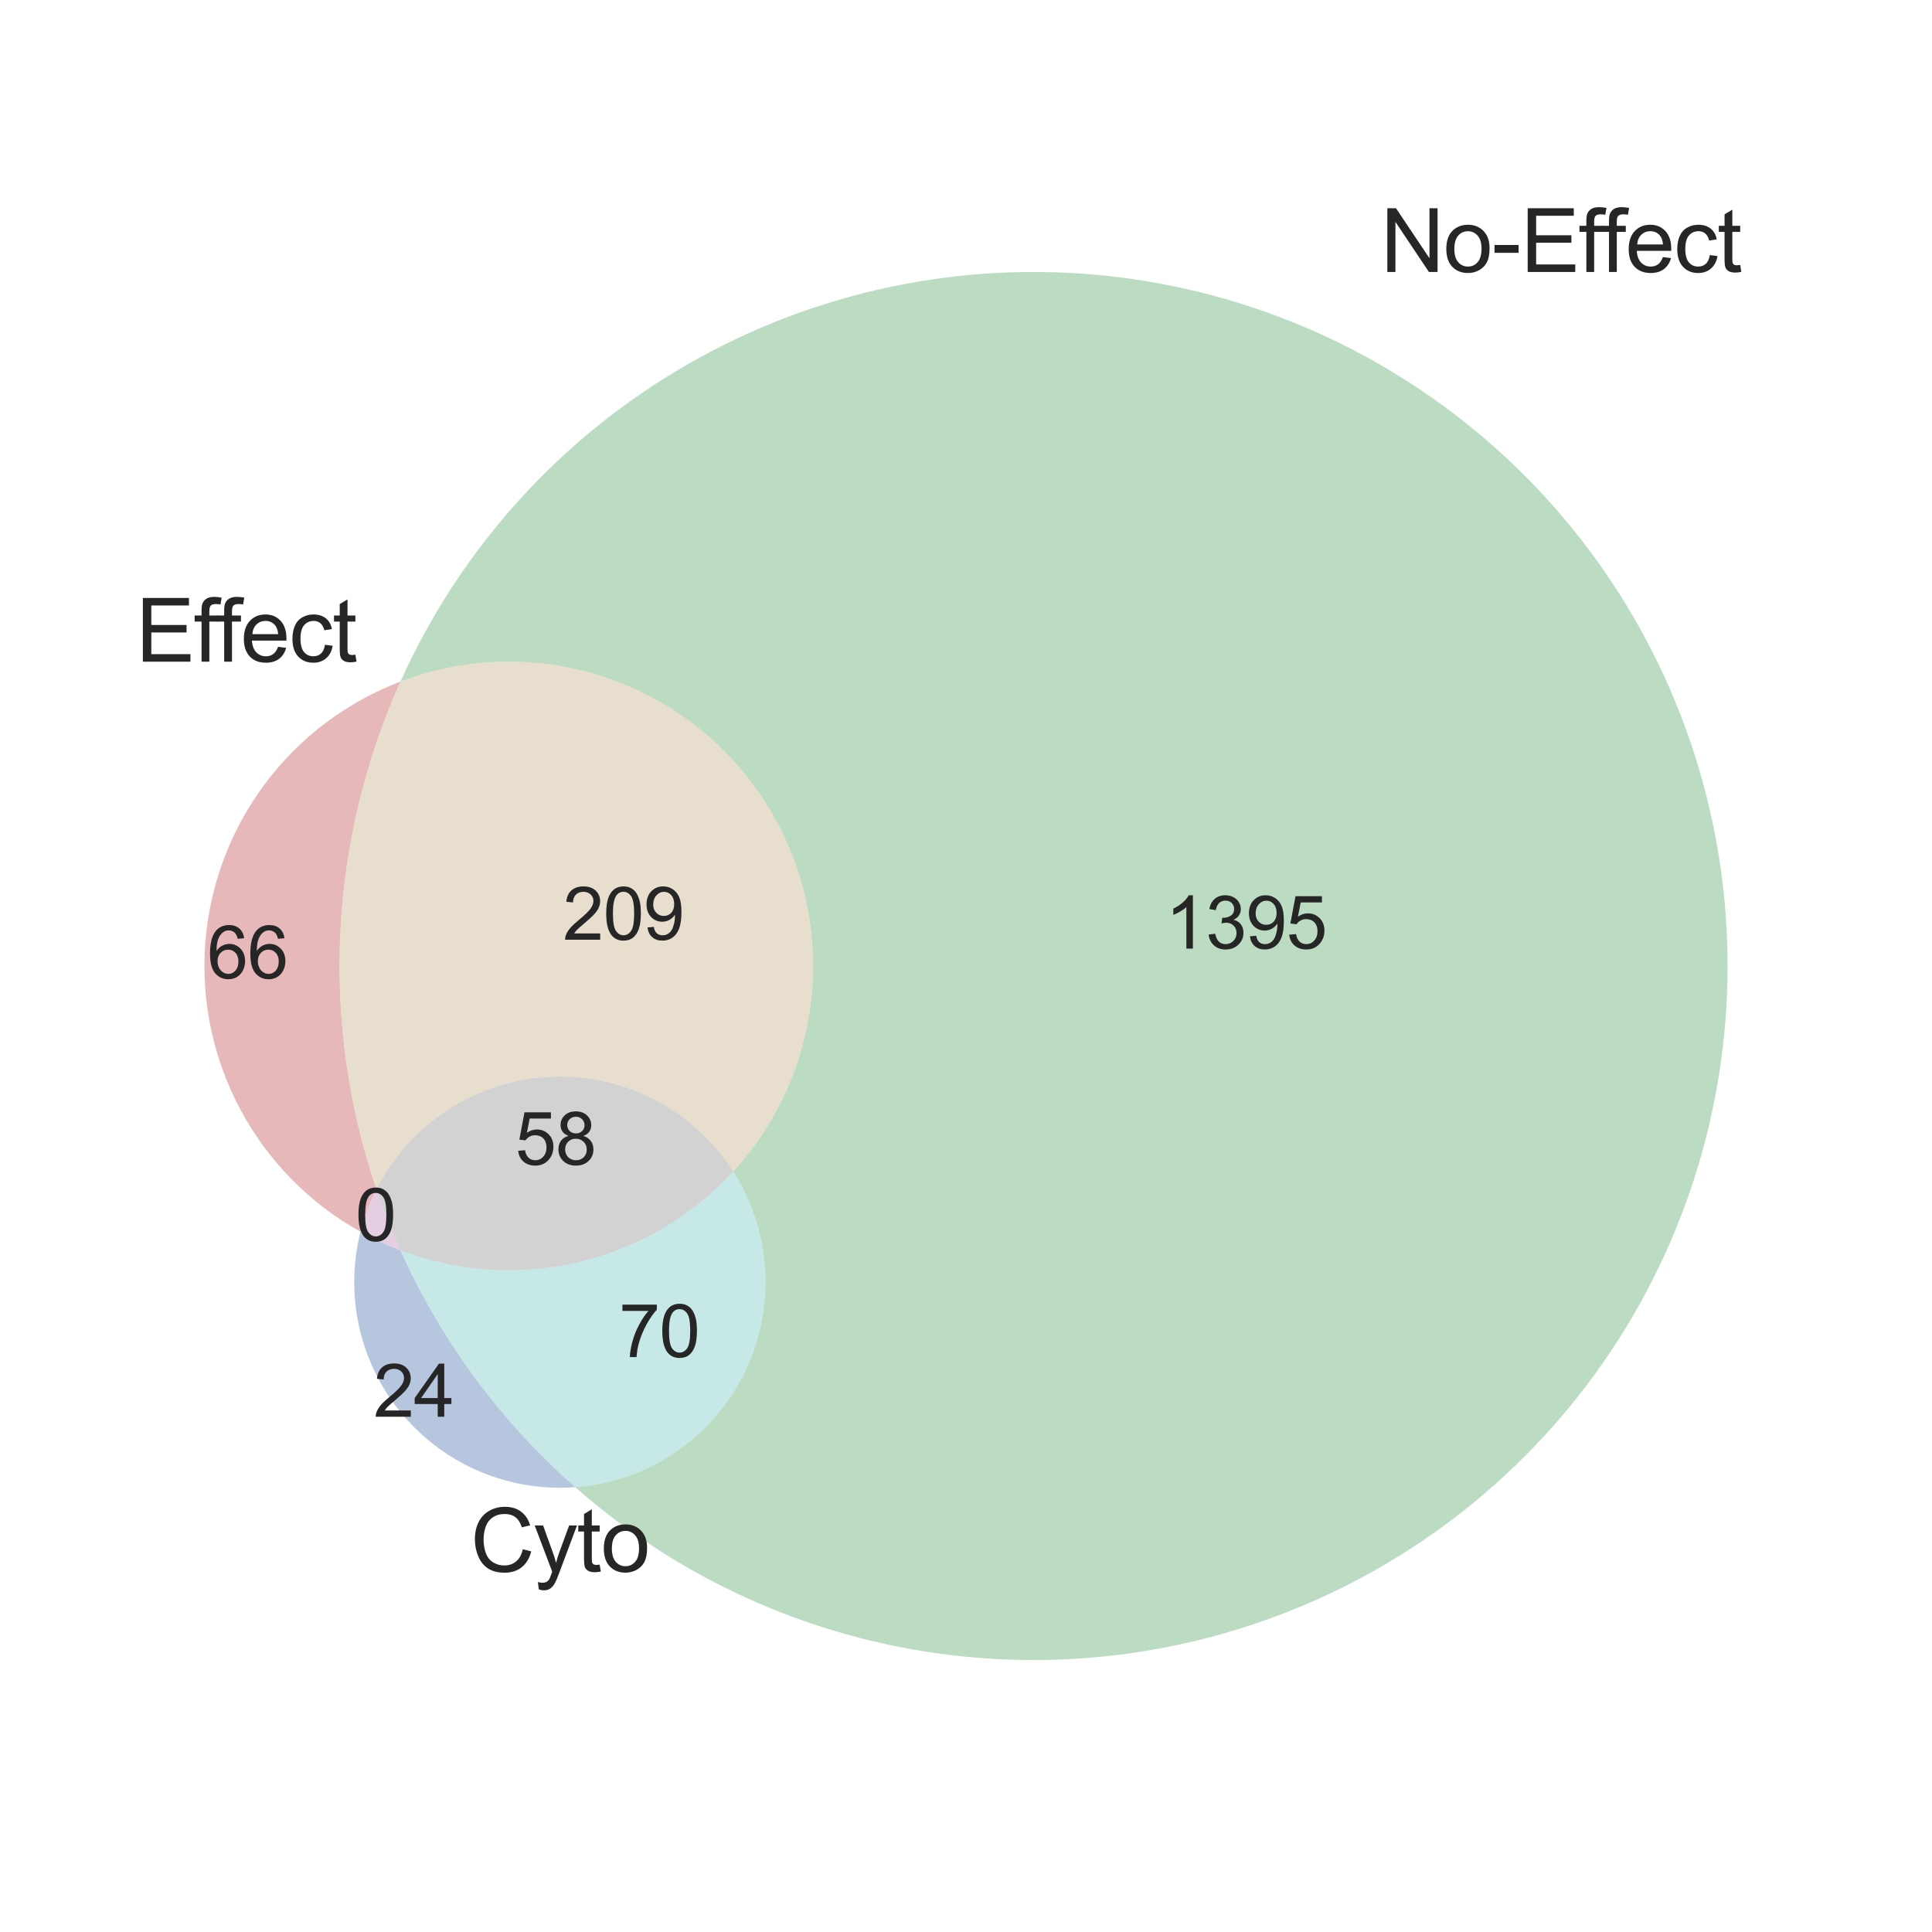 <?xml version="1.0" encoding="utf-8" standalone="no"?>
<!DOCTYPE svg PUBLIC "-//W3C//DTD SVG 1.1//EN"
  "http://www.w3.org/Graphics/SVG/1.1/DTD/svg11.dtd">
<svg xmlns:xlink="http://www.w3.org/1999/xlink" width="720pt" height="720pt" viewBox="0 0 720 720" xmlns="http://www.w3.org/2000/svg" version="1.1">
 <defs>
  <style type="text/css">*{stroke-linejoin: round; stroke-linecap: butt}</style>
 </defs>
 <g id="figure_1">
  <g id="patch_1">
   <path d="M 0 720 
L 720 720 
L 720 0 
L 0 0 
z
" style="fill: #ffffff"/>
  </g>
  <g id="axes_1">
   <g id="patch_2">
    <path d="M 149.239 254.01 
C 129.064 261.691 111.496 274.975 98.608 292.294 
C 85.72 309.612 78.041 330.255 76.478 351.786 
C 74.914 373.317 79.53 394.853 89.781 413.851 
C 100.031 432.85 115.496 448.533 134.35 459.048 
C 135.042 456.309 135.885 453.611 136.875 450.966 
C 137.865 448.32 139 445.732 140.276 443.212 
C 129.848 412.52 125.281 380.14 126.815 347.761 
C 128.349 315.382 135.956 283.579 149.239 254.01 
" clip-path="url(#p1716f76713)" style="fill: #c44e52; opacity: 0.4"/>
   </g>
   <g id="patch_3">
    <path d="M 149.239 254.01 
C 173.094 244.928 199.33 244.16 223.675 251.831 
C 248.02 259.502 269.076 275.172 283.416 296.289 
C 297.755 317.405 304.554 342.757 302.705 368.215 
C 300.856 393.673 290.466 417.776 273.226 436.599 
C 280.355 447.769 284.466 460.6 285.155 473.834 
C 285.845 487.067 283.09 500.256 277.16 512.107 
C 271.231 523.958 262.327 534.07 251.322 541.452 
C 240.318 548.835 227.584 553.237 214.369 554.229 
C 234.689 572.098 257.688 586.668 282.526 597.407 
C 307.363 608.146 333.732 614.921 360.67 617.484 
C 387.608 620.048 414.781 618.368 441.198 612.507 
C 467.615 606.645 492.95 596.674 516.275 582.959 
C 539.601 569.243 560.63 551.951 578.595 531.716 
C 596.56 511.48 611.238 488.55 622.094 463.763 
C 632.949 438.977 639.848 412.64 642.538 385.715 
C 645.229 358.789 643.677 331.608 637.94 305.164 
C 632.203 278.719 622.352 253.338 608.746 229.948 
C 595.14 206.558 577.948 185.448 557.797 167.388 
C 537.646 149.328 514.785 134.542 490.05 123.57 
C 465.315 112.598 439.011 105.575 412.099 102.758 
C 385.186 99.941 357.998 101.365 331.527 106.977 
C 305.056 112.589 279.629 122.321 256.175 135.817 
C 232.721 149.312 211.53 166.405 193.375 186.471 
C 175.221 206.536 160.327 229.327 149.239 254.01 
" clip-path="url(#p1716f76713)" style="fill: #55a868; opacity: 0.4"/>
   </g>
   <g id="patch_4">
    <path d="M 149.239 254.01 
C 135.956 283.579 128.349 315.382 126.815 347.761 
C 125.281 380.14 129.848 412.52 140.276 443.212 
C 146.382 431.152 155.571 420.92 166.908 413.558 
C 178.245 406.197 191.33 401.965 204.83 401.293 
C 218.331 400.622 231.772 403.535 243.783 409.735 
C 255.794 415.935 265.954 425.205 273.226 436.599 
C 290.466 417.776 300.856 393.673 302.705 368.215 
C 304.554 342.757 297.755 317.405 283.416 296.289 
C 269.076 275.172 248.02 259.502 223.675 251.831 
C 199.33 244.16 173.094 244.928 149.239 254.01 
" clip-path="url(#p1716f76713)" style="fill: #c5ac82; opacity: 0.4"/>
   </g>
   <g id="patch_5">
    <path d="M 134.35 459.048 
C 131.374 470.822 131.24 483.137 133.959 494.974 
C 136.678 506.81 142.172 517.833 149.987 527.129 
C 157.802 536.424 167.717 543.731 178.91 548.442 
C 190.104 553.154 202.259 555.137 214.369 554.229 
C 200.525 542.054 188.022 528.434 177.073 513.601 
C 166.125 498.768 156.794 482.807 149.239 465.99 
C 146.678 465.014 144.152 463.947 141.668 462.789 
C 139.184 461.631 136.743 460.383 134.35 459.048 
" clip-path="url(#p1716f76713)" style="fill: #4c72b0; opacity: 0.4"/>
   </g>
   <g id="patch_6">
    <path d="M 134.35 459.048 
C 136.743 460.383 139.184 461.631 141.668 462.789 
C 144.152 463.947 146.678 465.014 149.239 465.99 
C 147.566 462.267 145.982 458.505 144.488 454.707 
C 142.993 450.909 141.589 447.076 140.276 443.212 
C 139 445.732 137.865 448.32 136.875 450.966 
C 135.885 453.611 135.042 456.309 134.35 459.048 
" clip-path="url(#p1716f76713)" style="fill: #be86b5; opacity: 0.4"/>
   </g>
   <g id="patch_7">
    <path d="M 273.226 436.599 
C 257.883 453.351 237.854 465.114 215.75 470.353 
C 193.646 475.593 170.469 474.072 149.239 465.99 
C 156.794 482.807 166.125 498.768 177.073 513.601 
C 188.022 528.434 200.525 542.054 214.369 554.229 
C 227.584 553.237 240.318 548.835 251.322 541.452 
C 262.327 534.07 271.231 523.958 277.16 512.107 
C 283.09 500.256 285.845 487.067 285.155 473.834 
C 284.466 460.6 280.355 447.769 273.226 436.599 
" clip-path="url(#p1716f76713)" style="fill: #71c5c4; opacity: 0.4"/>
   </g>
   <g id="patch_8">
    <path d="M 140.276 443.212 
C 141.589 447.076 142.993 450.909 144.488 454.707 
C 145.982 458.505 147.566 462.267 149.239 465.99 
C 170.469 474.072 193.646 475.593 215.75 470.353 
C 237.854 465.114 257.883 453.351 273.226 436.599 
C 265.954 425.205 255.794 415.935 243.783 409.735 
C 231.772 403.535 218.331 400.622 204.83 401.293 
C 191.33 401.965 178.245 406.197 166.908 413.558 
C 155.571 420.92 146.382 431.152 140.276 443.212 
" clip-path="url(#p1716f76713)" style="fill: #8f9091; opacity: 0.4"/>
   </g>
   <g id="text_1">
    <!-- 66 -->
    <g style="fill: #262626" transform="translate(77.234 364.604)scale(0.27 -0.27)">
     <defs>
      <path id="ArialMT-36" d="M 3184 3459 
L 2625 3416 
Q 2550 3747 2413 3897 
Q 2184 4138 1850 4138 
Q 1581 4138 1378 3988 
Q 1113 3794 959 3422 
Q 806 3050 800 2363 
Q 1003 2672 1297 2822 
Q 1591 2972 1913 2972 
Q 2475 2972 2870 2558 
Q 3266 2144 3266 1488 
Q 3266 1056 3080 686 
Q 2894 316 2569 119 
Q 2244 -78 1831 -78 
Q 1128 -78 684 439 
Q 241 956 241 2144 
Q 241 3472 731 4075 
Q 1159 4600 1884 4600 
Q 2425 4600 2770 4297 
Q 3116 3994 3184 3459 
z
M 888 1484 
Q 888 1194 1011 928 
Q 1134 663 1356 523 
Q 1578 384 1822 384 
Q 2178 384 2434 671 
Q 2691 959 2691 1453 
Q 2691 1928 2437 2201 
Q 2184 2475 1800 2475 
Q 1419 2475 1153 2201 
Q 888 1928 888 1484 
z
" transform="scale(0.016)"/>
     </defs>
     <use xlink:href="#ArialMT-36"/>
     <use xlink:href="#ArialMT-36" x="55.615"/>
    </g>
   </g>
   <g id="text_2">
    <!-- 1395 -->
    <g style="fill: #262626" transform="translate(434.259 353.509)scale(0.27 -0.27)">
     <defs>
      <path id="ArialMT-31" d="M 2384 0 
L 1822 0 
L 1822 3584 
Q 1619 3391 1289 3197 
Q 959 3003 697 2906 
L 697 3450 
Q 1169 3672 1522 3987 
Q 1875 4303 2022 4600 
L 2384 4600 
L 2384 0 
z
" transform="scale(0.016)"/>
      <path id="ArialMT-33" d="M 269 1209 
L 831 1284 
Q 928 806 1161 595 
Q 1394 384 1728 384 
Q 2125 384 2398 659 
Q 2672 934 2672 1341 
Q 2672 1728 2419 1979 
Q 2166 2231 1775 2231 
Q 1616 2231 1378 2169 
L 1441 2663 
Q 1497 2656 1531 2656 
Q 1891 2656 2178 2843 
Q 2466 3031 2466 3422 
Q 2466 3731 2256 3934 
Q 2047 4138 1716 4138 
Q 1388 4138 1169 3931 
Q 950 3725 888 3313 
L 325 3413 
Q 428 3978 793 4289 
Q 1159 4600 1703 4600 
Q 2078 4600 2393 4439 
Q 2709 4278 2876 4000 
Q 3044 3722 3044 3409 
Q 3044 3113 2884 2869 
Q 2725 2625 2413 2481 
Q 2819 2388 3044 2092 
Q 3269 1797 3269 1353 
Q 3269 753 2831 336 
Q 2394 -81 1725 -81 
Q 1122 -81 723 278 
Q 325 638 269 1209 
z
" transform="scale(0.016)"/>
      <path id="ArialMT-39" d="M 350 1059 
L 891 1109 
Q 959 728 1153 556 
Q 1347 384 1650 384 
Q 1909 384 2104 503 
Q 2300 622 2425 820 
Q 2550 1019 2634 1356 
Q 2719 1694 2719 2044 
Q 2719 2081 2716 2156 
Q 2547 1888 2255 1720 
Q 1963 1553 1622 1553 
Q 1053 1553 659 1965 
Q 266 2378 266 3053 
Q 266 3750 677 4175 
Q 1088 4600 1706 4600 
Q 2153 4600 2523 4359 
Q 2894 4119 3086 3673 
Q 3278 3228 3278 2384 
Q 3278 1506 3087 986 
Q 2897 466 2520 194 
Q 2144 -78 1638 -78 
Q 1100 -78 759 220 
Q 419 519 350 1059 
z
M 2653 3081 
Q 2653 3566 2395 3850 
Q 2138 4134 1775 4134 
Q 1400 4134 1122 3828 
Q 844 3522 844 3034 
Q 844 2597 1108 2323 
Q 1372 2050 1759 2050 
Q 2150 2050 2401 2323 
Q 2653 2597 2653 3081 
z
" transform="scale(0.016)"/>
      <path id="ArialMT-35" d="M 266 1200 
L 856 1250 
Q 922 819 1161 601 
Q 1400 384 1738 384 
Q 2144 384 2425 690 
Q 2706 997 2706 1503 
Q 2706 1984 2436 2262 
Q 2166 2541 1728 2541 
Q 1456 2541 1237 2417 
Q 1019 2294 894 2097 
L 366 2166 
L 809 4519 
L 3088 4519 
L 3088 3981 
L 1259 3981 
L 1013 2750 
Q 1425 3038 1878 3038 
Q 2478 3038 2890 2622 
Q 3303 2206 3303 1553 
Q 3303 931 2941 478 
Q 2500 -78 1738 -78 
Q 1113 -78 717 272 
Q 322 622 266 1200 
z
" transform="scale(0.016)"/>
     </defs>
     <use xlink:href="#ArialMT-31"/>
     <use xlink:href="#ArialMT-33" x="55.615"/>
     <use xlink:href="#ArialMT-39" x="111.23"/>
     <use xlink:href="#ArialMT-35" x="166.846"/>
    </g>
   </g>
   <g id="text_3">
    <!-- 209 -->
    <g style="fill: #262626" transform="translate(209.757 350.209)scale(0.27 -0.27)">
     <defs>
      <path id="ArialMT-32" d="M 3222 541 
L 3222 0 
L 194 0 
Q 188 203 259 391 
Q 375 700 629 1000 
Q 884 1300 1366 1694 
Q 2113 2306 2375 2664 
Q 2638 3022 2638 3341 
Q 2638 3675 2398 3904 
Q 2159 4134 1775 4134 
Q 1369 4134 1125 3890 
Q 881 3647 878 3216 
L 300 3275 
Q 359 3922 746 4261 
Q 1134 4600 1788 4600 
Q 2447 4600 2831 4234 
Q 3216 3869 3216 3328 
Q 3216 3053 3103 2787 
Q 2991 2522 2730 2228 
Q 2469 1934 1863 1422 
Q 1356 997 1212 845 
Q 1069 694 975 541 
L 3222 541 
z
" transform="scale(0.016)"/>
      <path id="ArialMT-30" d="M 266 2259 
Q 266 3072 433 3567 
Q 600 4063 929 4331 
Q 1259 4600 1759 4600 
Q 2128 4600 2406 4451 
Q 2684 4303 2865 4023 
Q 3047 3744 3150 3342 
Q 3253 2941 3253 2259 
Q 3253 1453 3087 958 
Q 2922 463 2592 192 
Q 2263 -78 1759 -78 
Q 1097 -78 719 397 
Q 266 969 266 2259 
z
M 844 2259 
Q 844 1131 1108 757 
Q 1372 384 1759 384 
Q 2147 384 2411 759 
Q 2675 1134 2675 2259 
Q 2675 3391 2411 3762 
Q 2147 4134 1753 4134 
Q 1366 4134 1134 3806 
Q 844 3388 844 2259 
z
" transform="scale(0.016)"/>
     </defs>
     <use xlink:href="#ArialMT-32"/>
     <use xlink:href="#ArialMT-30" x="55.615"/>
     <use xlink:href="#ArialMT-39" x="111.23"/>
    </g>
   </g>
   <g id="text_4">
    <!-- 24 -->
    <g style="fill: #262626" transform="translate(139.178 527.981)scale(0.27 -0.27)">
     <defs>
      <path id="ArialMT-34" d="M 2069 0 
L 2069 1097 
L 81 1097 
L 81 1613 
L 2172 4581 
L 2631 4581 
L 2631 1613 
L 3250 1613 
L 3250 1097 
L 2631 1097 
L 2631 0 
L 2069 0 
z
M 2069 1613 
L 2069 3678 
L 634 1613 
L 2069 1613 
z
" transform="scale(0.016)"/>
     </defs>
     <use xlink:href="#ArialMT-32"/>
     <use xlink:href="#ArialMT-34" x="55.615"/>
    </g>
   </g>
   <g id="text_5">
    <!-- 0 -->
    <g style="fill: #262626" transform="translate(132.44 462.434)scale(0.27 -0.27)">
     <use xlink:href="#ArialMT-30"/>
    </g>
   </g>
   <g id="text_6">
    <!-- 70 -->
    <g style="fill: #262626" transform="translate(230.653 505.739)scale(0.27 -0.27)">
     <defs>
      <path id="ArialMT-37" d="M 303 3981 
L 303 4522 
L 3269 4522 
L 3269 4084 
Q 2831 3619 2401 2847 
Q 1972 2075 1738 1259 
Q 1569 684 1522 0 
L 944 0 
Q 953 541 1156 1306 
Q 1359 2072 1739 2783 
Q 2119 3494 2547 3981 
L 303 3981 
z
" transform="scale(0.016)"/>
     </defs>
     <use xlink:href="#ArialMT-37"/>
     <use xlink:href="#ArialMT-30" x="55.615"/>
    </g>
   </g>
   <g id="text_7">
    <!-- 58 -->
    <g style="fill: #262626" transform="translate(191.972 434.049)scale(0.27 -0.27)">
     <defs>
      <path id="ArialMT-38" d="M 1131 2484 
Q 781 2613 612 2850 
Q 444 3088 444 3419 
Q 444 3919 803 4259 
Q 1163 4600 1759 4600 
Q 2359 4600 2725 4251 
Q 3091 3903 3091 3403 
Q 3091 3084 2923 2848 
Q 2756 2613 2416 2484 
Q 2838 2347 3058 2040 
Q 3278 1734 3278 1309 
Q 3278 722 2862 322 
Q 2447 -78 1769 -78 
Q 1091 -78 675 323 
Q 259 725 259 1325 
Q 259 1772 486 2073 
Q 713 2375 1131 2484 
z
M 1019 3438 
Q 1019 3113 1228 2906 
Q 1438 2700 1772 2700 
Q 2097 2700 2305 2904 
Q 2513 3109 2513 3406 
Q 2513 3716 2298 3927 
Q 2084 4138 1766 4138 
Q 1444 4138 1231 3931 
Q 1019 3725 1019 3438 
z
M 838 1322 
Q 838 1081 952 856 
Q 1066 631 1291 507 
Q 1516 384 1775 384 
Q 2178 384 2440 643 
Q 2703 903 2703 1303 
Q 2703 1709 2433 1975 
Q 2163 2241 1756 2241 
Q 1359 2241 1098 1978 
Q 838 1716 838 1322 
z
" transform="scale(0.016)"/>
     </defs>
     <use xlink:href="#ArialMT-35"/>
     <use xlink:href="#ArialMT-38" x="55.615"/>
    </g>
   </g>
   <g id="text_8">
    <!-- Effect -->
    <g style="fill: #262626" transform="translate(50.62 246.589)scale(0.324 -0.324)">
     <defs>
      <path id="ArialMT-45" d="M 506 0 
L 506 4581 
L 3819 4581 
L 3819 4041 
L 1113 4041 
L 1113 2638 
L 3647 2638 
L 3647 2100 
L 1113 2100 
L 1113 541 
L 3925 541 
L 3925 0 
L 506 0 
z
" transform="scale(0.016)"/>
      <path id="ArialMT-66" d="M 556 0 
L 556 2881 
L 59 2881 
L 59 3319 
L 556 3319 
L 556 3672 
Q 556 4006 616 4169 
Q 697 4388 901 4523 
Q 1106 4659 1475 4659 
Q 1713 4659 2000 4603 
L 1916 4113 
Q 1741 4144 1584 4144 
Q 1328 4144 1222 4034 
Q 1116 3925 1116 3625 
L 1116 3319 
L 1763 3319 
L 1763 2881 
L 1116 2881 
L 1116 0 
L 556 0 
z
" transform="scale(0.016)"/>
      <path id="ArialMT-65" d="M 2694 1069 
L 3275 997 
Q 3138 488 2766 206 
Q 2394 -75 1816 -75 
Q 1088 -75 661 373 
Q 234 822 234 1631 
Q 234 2469 665 2931 
Q 1097 3394 1784 3394 
Q 2450 3394 2872 2941 
Q 3294 2488 3294 1666 
Q 3294 1616 3291 1516 
L 816 1516 
Q 847 969 1125 678 
Q 1403 388 1819 388 
Q 2128 388 2347 550 
Q 2566 713 2694 1069 
z
M 847 1978 
L 2700 1978 
Q 2663 2397 2488 2606 
Q 2219 2931 1791 2931 
Q 1403 2931 1139 2672 
Q 875 2413 847 1978 
z
" transform="scale(0.016)"/>
      <path id="ArialMT-63" d="M 2588 1216 
L 3141 1144 
Q 3050 572 2676 248 
Q 2303 -75 1759 -75 
Q 1078 -75 664 370 
Q 250 816 250 1647 
Q 250 2184 428 2587 
Q 606 2991 970 3192 
Q 1334 3394 1763 3394 
Q 2303 3394 2647 3120 
Q 2991 2847 3088 2344 
L 2541 2259 
Q 2463 2594 2264 2762 
Q 2066 2931 1784 2931 
Q 1359 2931 1093 2626 
Q 828 2322 828 1663 
Q 828 994 1084 691 
Q 1341 388 1753 388 
Q 2084 388 2306 591 
Q 2528 794 2588 1216 
z
" transform="scale(0.016)"/>
      <path id="ArialMT-74" d="M 1650 503 
L 1731 6 
Q 1494 -44 1306 -44 
Q 1000 -44 831 53 
Q 663 150 594 308 
Q 525 466 525 972 
L 525 2881 
L 113 2881 
L 113 3319 
L 525 3319 
L 525 4141 
L 1084 4478 
L 1084 3319 
L 1650 3319 
L 1650 2881 
L 1084 2881 
L 1084 941 
Q 1084 700 1114 631 
Q 1144 563 1211 522 
Q 1278 481 1403 481 
Q 1497 481 1650 503 
z
" transform="scale(0.016)"/>
     </defs>
     <use xlink:href="#ArialMT-45"/>
     <use xlink:href="#ArialMT-66" x="66.699"/>
     <use xlink:href="#ArialMT-66" x="92.732"/>
     <use xlink:href="#ArialMT-65" x="120.516"/>
     <use xlink:href="#ArialMT-63" x="176.131"/>
     <use xlink:href="#ArialMT-74" x="226.131"/>
    </g>
   </g>
   <g id="text_9">
    <!-- No-Effect -->
    <g style="fill: #262626" transform="translate(514.496 101.353)scale(0.324 -0.324)">
     <defs>
      <path id="ArialMT-4e" d="M 488 0 
L 488 4581 
L 1109 4581 
L 3516 984 
L 3516 4581 
L 4097 4581 
L 4097 0 
L 3475 0 
L 1069 3600 
L 1069 0 
L 488 0 
z
" transform="scale(0.016)"/>
      <path id="ArialMT-6f" d="M 213 1659 
Q 213 2581 725 3025 
Q 1153 3394 1769 3394 
Q 2453 3394 2887 2945 
Q 3322 2497 3322 1706 
Q 3322 1066 3130 698 
Q 2938 331 2570 128 
Q 2203 -75 1769 -75 
Q 1072 -75 642 372 
Q 213 819 213 1659 
z
M 791 1659 
Q 791 1022 1069 705 
Q 1347 388 1769 388 
Q 2188 388 2466 706 
Q 2744 1025 2744 1678 
Q 2744 2294 2464 2611 
Q 2184 2928 1769 2928 
Q 1347 2928 1069 2612 
Q 791 2297 791 1659 
z
" transform="scale(0.016)"/>
      <path id="ArialMT-2d" d="M 203 1375 
L 203 1941 
L 1931 1941 
L 1931 1375 
L 203 1375 
z
" transform="scale(0.016)"/>
     </defs>
     <use xlink:href="#ArialMT-4e"/>
     <use xlink:href="#ArialMT-6f" x="72.217"/>
     <use xlink:href="#ArialMT-2d" x="127.832"/>
     <use xlink:href="#ArialMT-45" x="161.133"/>
     <use xlink:href="#ArialMT-66" x="227.832"/>
     <use xlink:href="#ArialMT-66" x="253.865"/>
     <use xlink:href="#ArialMT-65" x="281.648"/>
     <use xlink:href="#ArialMT-63" x="337.264"/>
     <use xlink:href="#ArialMT-74" x="387.264"/>
    </g>
   </g>
   <g id="text_10">
    <!-- Cyto -->
    <g style="fill: #262626" transform="translate(175.328 585.692)scale(0.324 -0.324)">
     <defs>
      <path id="ArialMT-43" d="M 3763 1606 
L 4369 1453 
Q 4178 706 3683 314 
Q 3188 -78 2472 -78 
Q 1731 -78 1267 223 
Q 803 525 561 1097 
Q 319 1669 319 2325 
Q 319 3041 592 3573 
Q 866 4106 1370 4382 
Q 1875 4659 2481 4659 
Q 3169 4659 3637 4309 
Q 4106 3959 4291 3325 
L 3694 3184 
Q 3534 3684 3231 3912 
Q 2928 4141 2469 4141 
Q 1941 4141 1586 3887 
Q 1231 3634 1087 3207 
Q 944 2781 944 2328 
Q 944 1744 1114 1308 
Q 1284 872 1643 656 
Q 2003 441 2422 441 
Q 2931 441 3284 734 
Q 3638 1028 3763 1606 
z
" transform="scale(0.016)"/>
      <path id="ArialMT-79" d="M 397 -1278 
L 334 -750 
Q 519 -800 656 -800 
Q 844 -800 956 -737 
Q 1069 -675 1141 -563 
Q 1194 -478 1313 -144 
Q 1328 -97 1363 -6 
L 103 3319 
L 709 3319 
L 1400 1397 
Q 1534 1031 1641 628 
Q 1738 1016 1872 1384 
L 2581 3319 
L 3144 3319 
L 1881 -56 
Q 1678 -603 1566 -809 
Q 1416 -1088 1222 -1217 
Q 1028 -1347 759 -1347 
Q 597 -1347 397 -1278 
z
" transform="scale(0.016)"/>
     </defs>
     <use xlink:href="#ArialMT-43"/>
     <use xlink:href="#ArialMT-79" x="72.217"/>
     <use xlink:href="#ArialMT-74" x="122.217"/>
     <use xlink:href="#ArialMT-6f" x="150"/>
    </g>
   </g>
  </g>
 </g>
 <defs>
  <clipPath id="p1716f76713">
   <rect x="29.16" y="54.333" width="661.68" height="611.335"/>
  </clipPath>
 </defs>
</svg>
